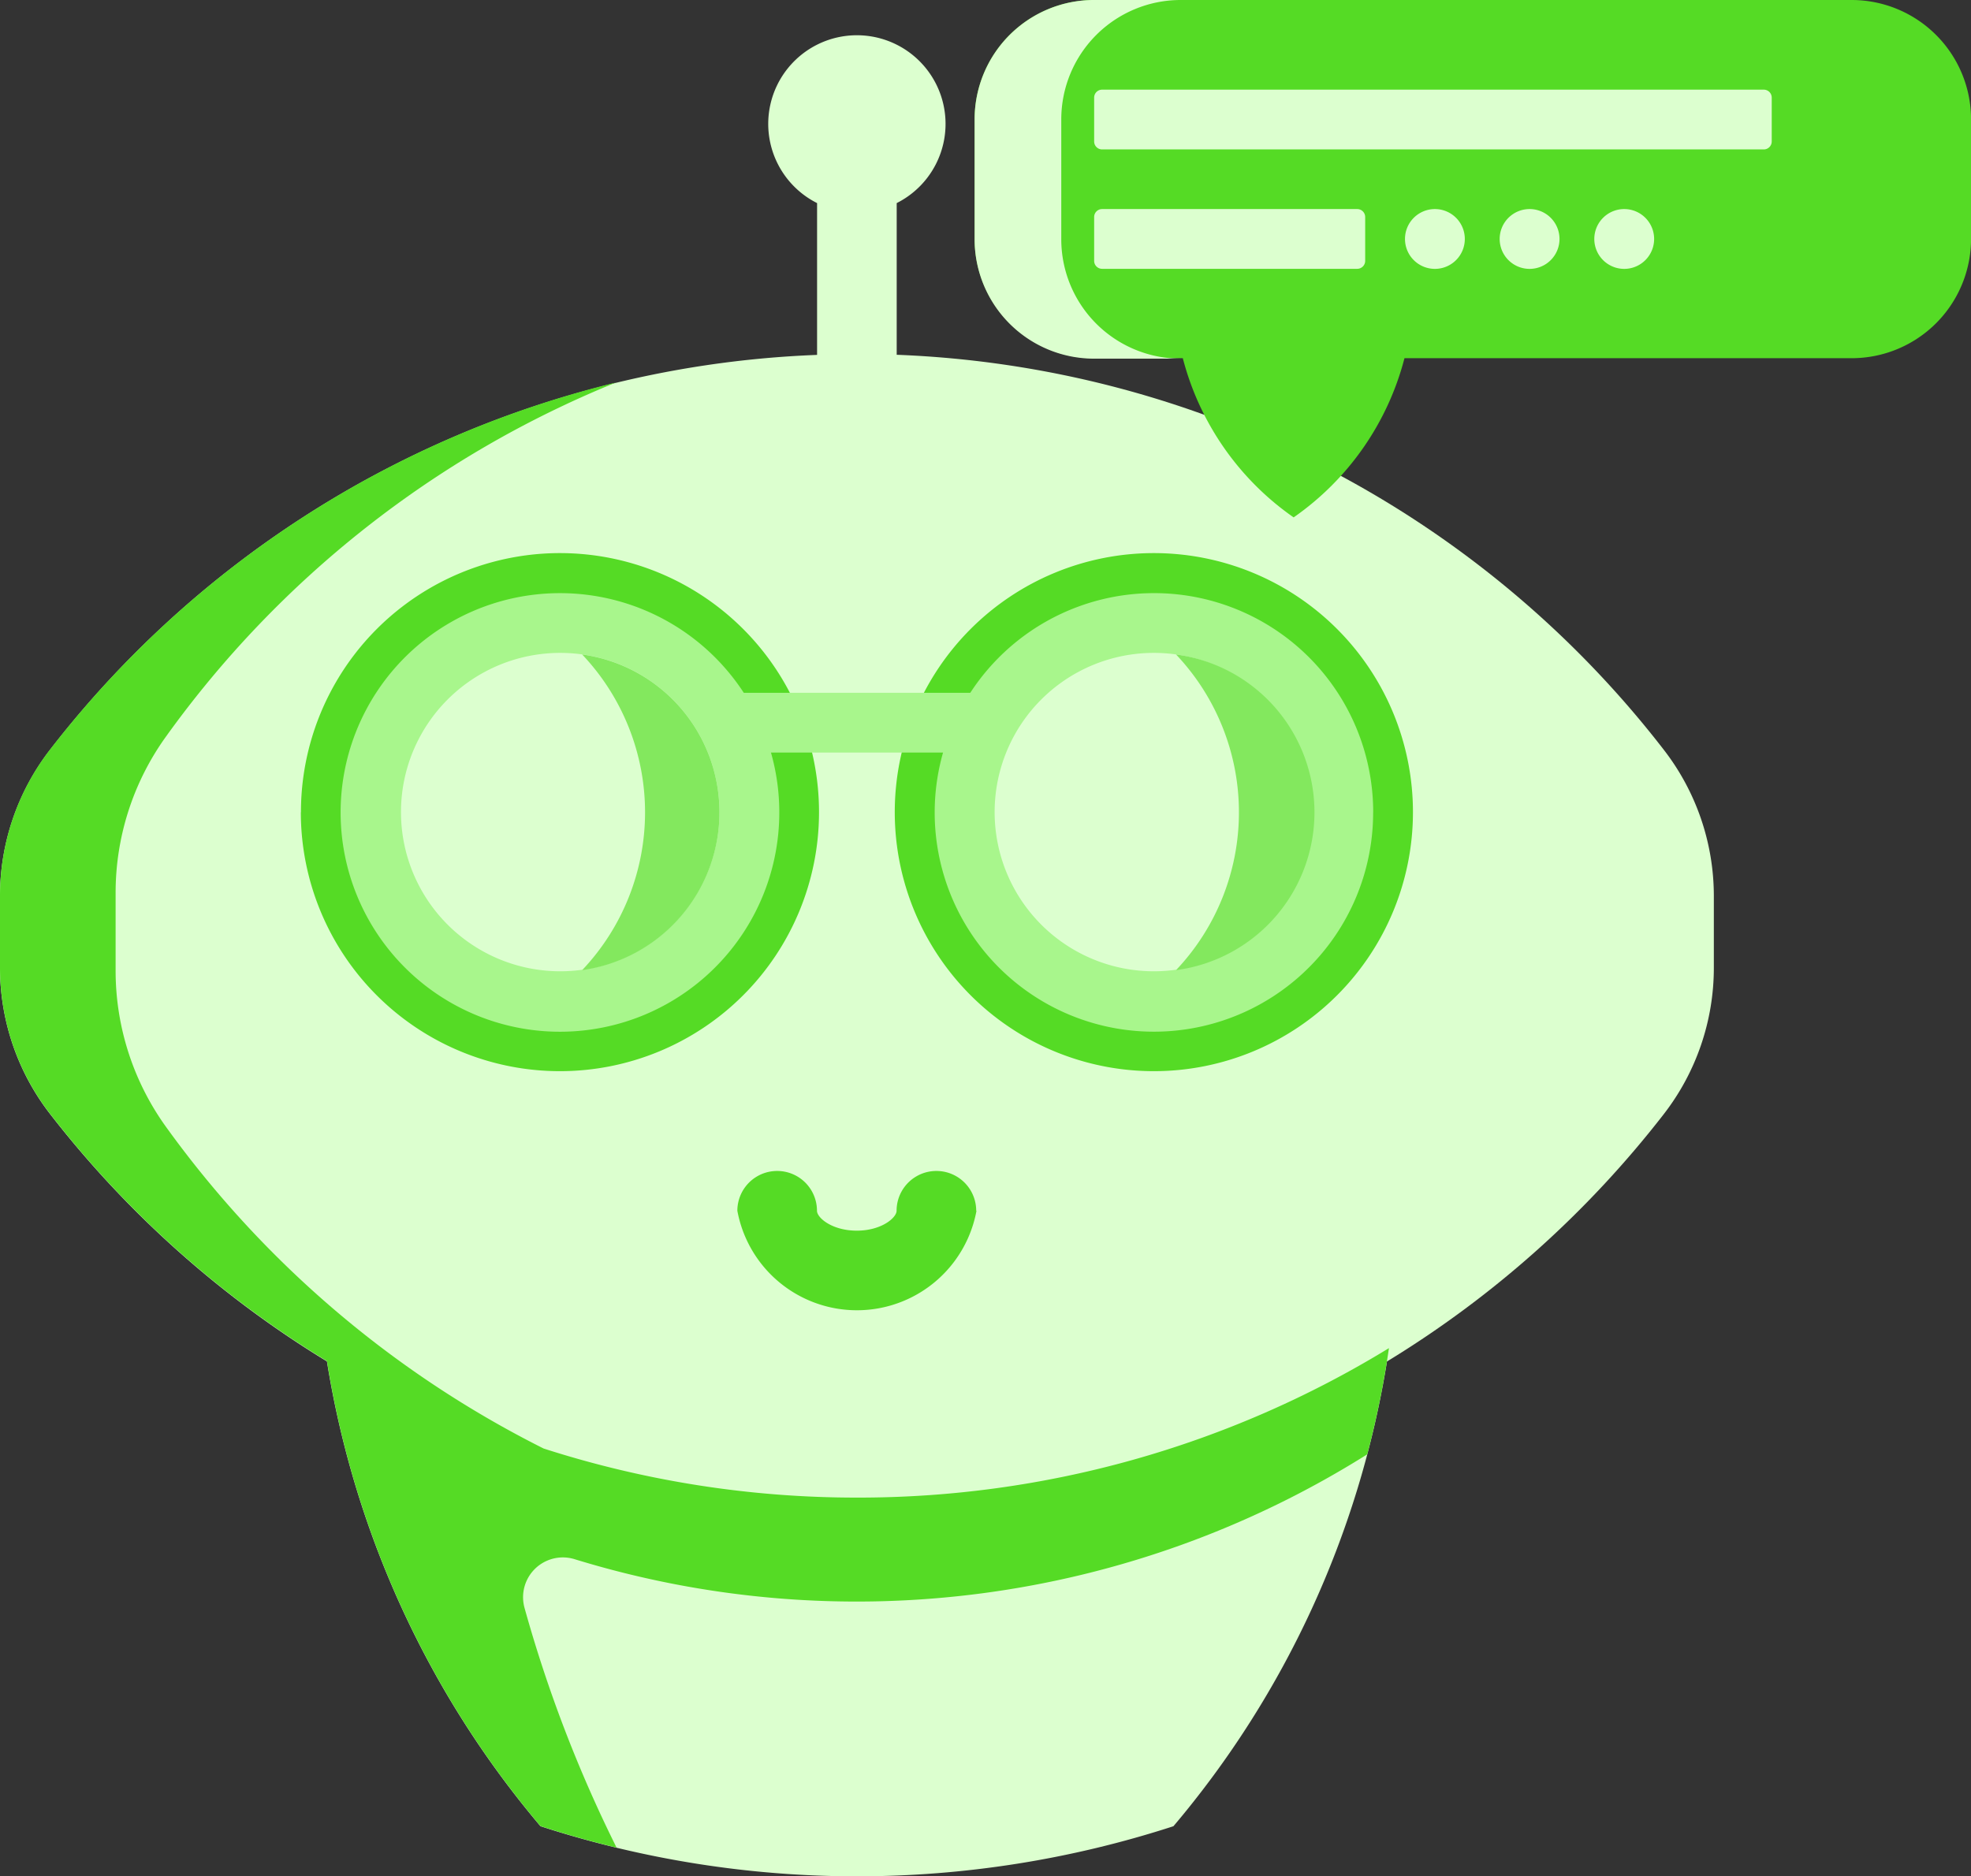 <svg xmlns="http://www.w3.org/2000/svg" width="34.659" height="33" viewBox="0 0 34.659 33">
  <rect x="0" y="0" width="34.659" height="33" fill="#333333" stroke="none"/>
  <g id="chat" transform="translate(-319.157 -647)">
    <path id="Path_37" data-name="Path 37" d="M71.137,65.142V66.4a4.2,4.2,0,0,1-.88,2.575,18.037,18.037,0,0,1-4.868,4.351A16.763,16.763,0,0,1,61.634,81.5a18.014,18.014,0,0,1-11.13,0,16.762,16.762,0,0,1-3.755-8.175,18.036,18.036,0,0,1-4.868-4.351A4.2,4.2,0,0,1,41,66.4V65.142a4.2,4.2,0,0,1,.88-2.575,17.912,17.912,0,0,1,13.488-6.945V52.952a1.559,1.559,0,1,1,1.4,0v2.668a17.912,17.912,0,0,1,13.488,6.946A4.2,4.2,0,0,1,71.137,65.142Z" transform="translate(278.157 597.62)" fill="#dcffcf"/>
    <path id="Path_38" data-name="Path 38" d="M56.069,156.8a17.856,17.856,0,0,0,9.355-2.629,16.79,16.79,0,0,1-.382,1.868,16.865,16.865,0,0,1-13.932,1.846.7.7,0,0,0-.887.853,23.7,23.7,0,0,0,1.619,4.218q-.679-.164-1.338-.379A16.761,16.761,0,0,1,46.75,154.4a18.034,18.034,0,0,1-4.87-4.351,4.2,4.2,0,0,1-.88-2.575v-1.256a4.2,4.2,0,0,1,.88-2.575,17.951,17.951,0,0,1,9.95-6.455,18.122,18.122,0,0,0-7.917,6.235,4.7,4.7,0,0,0-.88,2.753v1.342a4.7,4.7,0,0,0,.88,2.753,18.274,18.274,0,0,0,6.647,5.666A17.926,17.926,0,0,0,56.069,156.8Zm5.221-7.5a4.556,4.556,0,1,0-4.556-4.556A4.556,4.556,0,0,0,61.29,149.3Zm-15-4.556a4.556,4.556,0,1,0,4.556-4.556A4.556,4.556,0,0,0,46.292,144.747Z" transform="translate(278.157 516.54)" fill="#55db25"/>
    <path id="Path_39" data-name="Path 39" d="M230.205,335.7a2.138,2.138,0,0,1-4.205,0,.7.7,0,1,1,1.4,0c0,.124.266.35.7.35s.7-.227.7-.35a.7.7,0,1,1,1.4,0Z" transform="translate(106.123 332.595)" fill="#55db25"/>
    <path id="Path_40" data-name="Path 40" d="M144.653,193.855a3.855,3.855,0,1,1-7.563-1.051h-3.026a3.857,3.857,0,1,1-.478-1.051h3.983a3.854,3.854,0,0,1,7.085,2.1Z" transform="translate(198.65 467.432)" fill="#a8f68c"/>
    <path id="Path_41" data-name="Path 41" d="M147.107,207.8a2.8,2.8,0,1,1-2.8-2.8A2.8,2.8,0,0,1,147.107,207.8Zm7.639-2.8a2.8,2.8,0,1,0,2.8,2.8A2.8,2.8,0,0,0,154.746,205Z" transform="translate(184.701 453.483)" fill="#dcffcf"/>
    <path id="Path_42" data-name="Path 42" d="M189.468,208.169a2.8,2.8,0,0,1-2.414,2.776,4.037,4.037,0,0,0,0-5.552A2.8,2.8,0,0,1,189.468,208.169Zm8.029-2.776a4.037,4.037,0,0,1,0,5.552,2.8,2.8,0,0,0,0-5.552Z" transform="translate(142.34 453.118)" fill="#83e85e"/>
    <path id="Path_34" data-name="Path 34" d="M279.522,2.1v2.1a2.1,2.1,0,0,1-2.1,2.1h-7.863a4.913,4.913,0,0,1-1.949,2.8,4.913,4.913,0,0,1-1.949-2.8H264.1a2.1,2.1,0,0,1-2.1-2.1V2.1A2.1,2.1,0,0,1,264.1,0h13.317A2.1,2.1,0,0,1,279.522,2.1Z" transform="translate(74.295 647)" fill="#55db25"/>
    <path id="Path_35" data-name="Path 35" d="M265.627,6.308H264.1a2.1,2.1,0,0,1-2.1-2.1V2.1A2.1,2.1,0,0,1,264.1,0h1.524a2.1,2.1,0,0,0-2.1,2.1v2.1A2.1,2.1,0,0,0,265.627,6.308Z" transform="translate(74.295 647)" fill="#dcffcf"/>
    <path id="Path_36" data-name="Path 36" d="M303.915,22.64v.771a.14.14,0,0,1-.14.14H292.14a.14.14,0,0,1-.14-.14V22.64a.14.14,0,0,1,.14-.14h11.634A.14.14,0,0,1,303.915,22.64ZM296.626,24.6H292.14a.14.14,0,0,0-.14.14v.771a.14.14,0,0,0,.14.14h4.486a.14.14,0,0,0,.14-.14v-.771A.14.14,0,0,0,296.626,24.6Zm3.031,0a.526.526,0,1,0,.526.526A.526.526,0,0,0,299.657,24.6Zm-1.665,0a.526.526,0,1,0,.526.526A.526.526,0,0,0,297.992,24.6Zm3.329,0a.526.526,0,1,0,.526.526A.526.526,0,0,0,301.322,24.6Z" transform="translate(46.397 626.077)" fill="#dcffcf"/>
  </g>
</svg>
